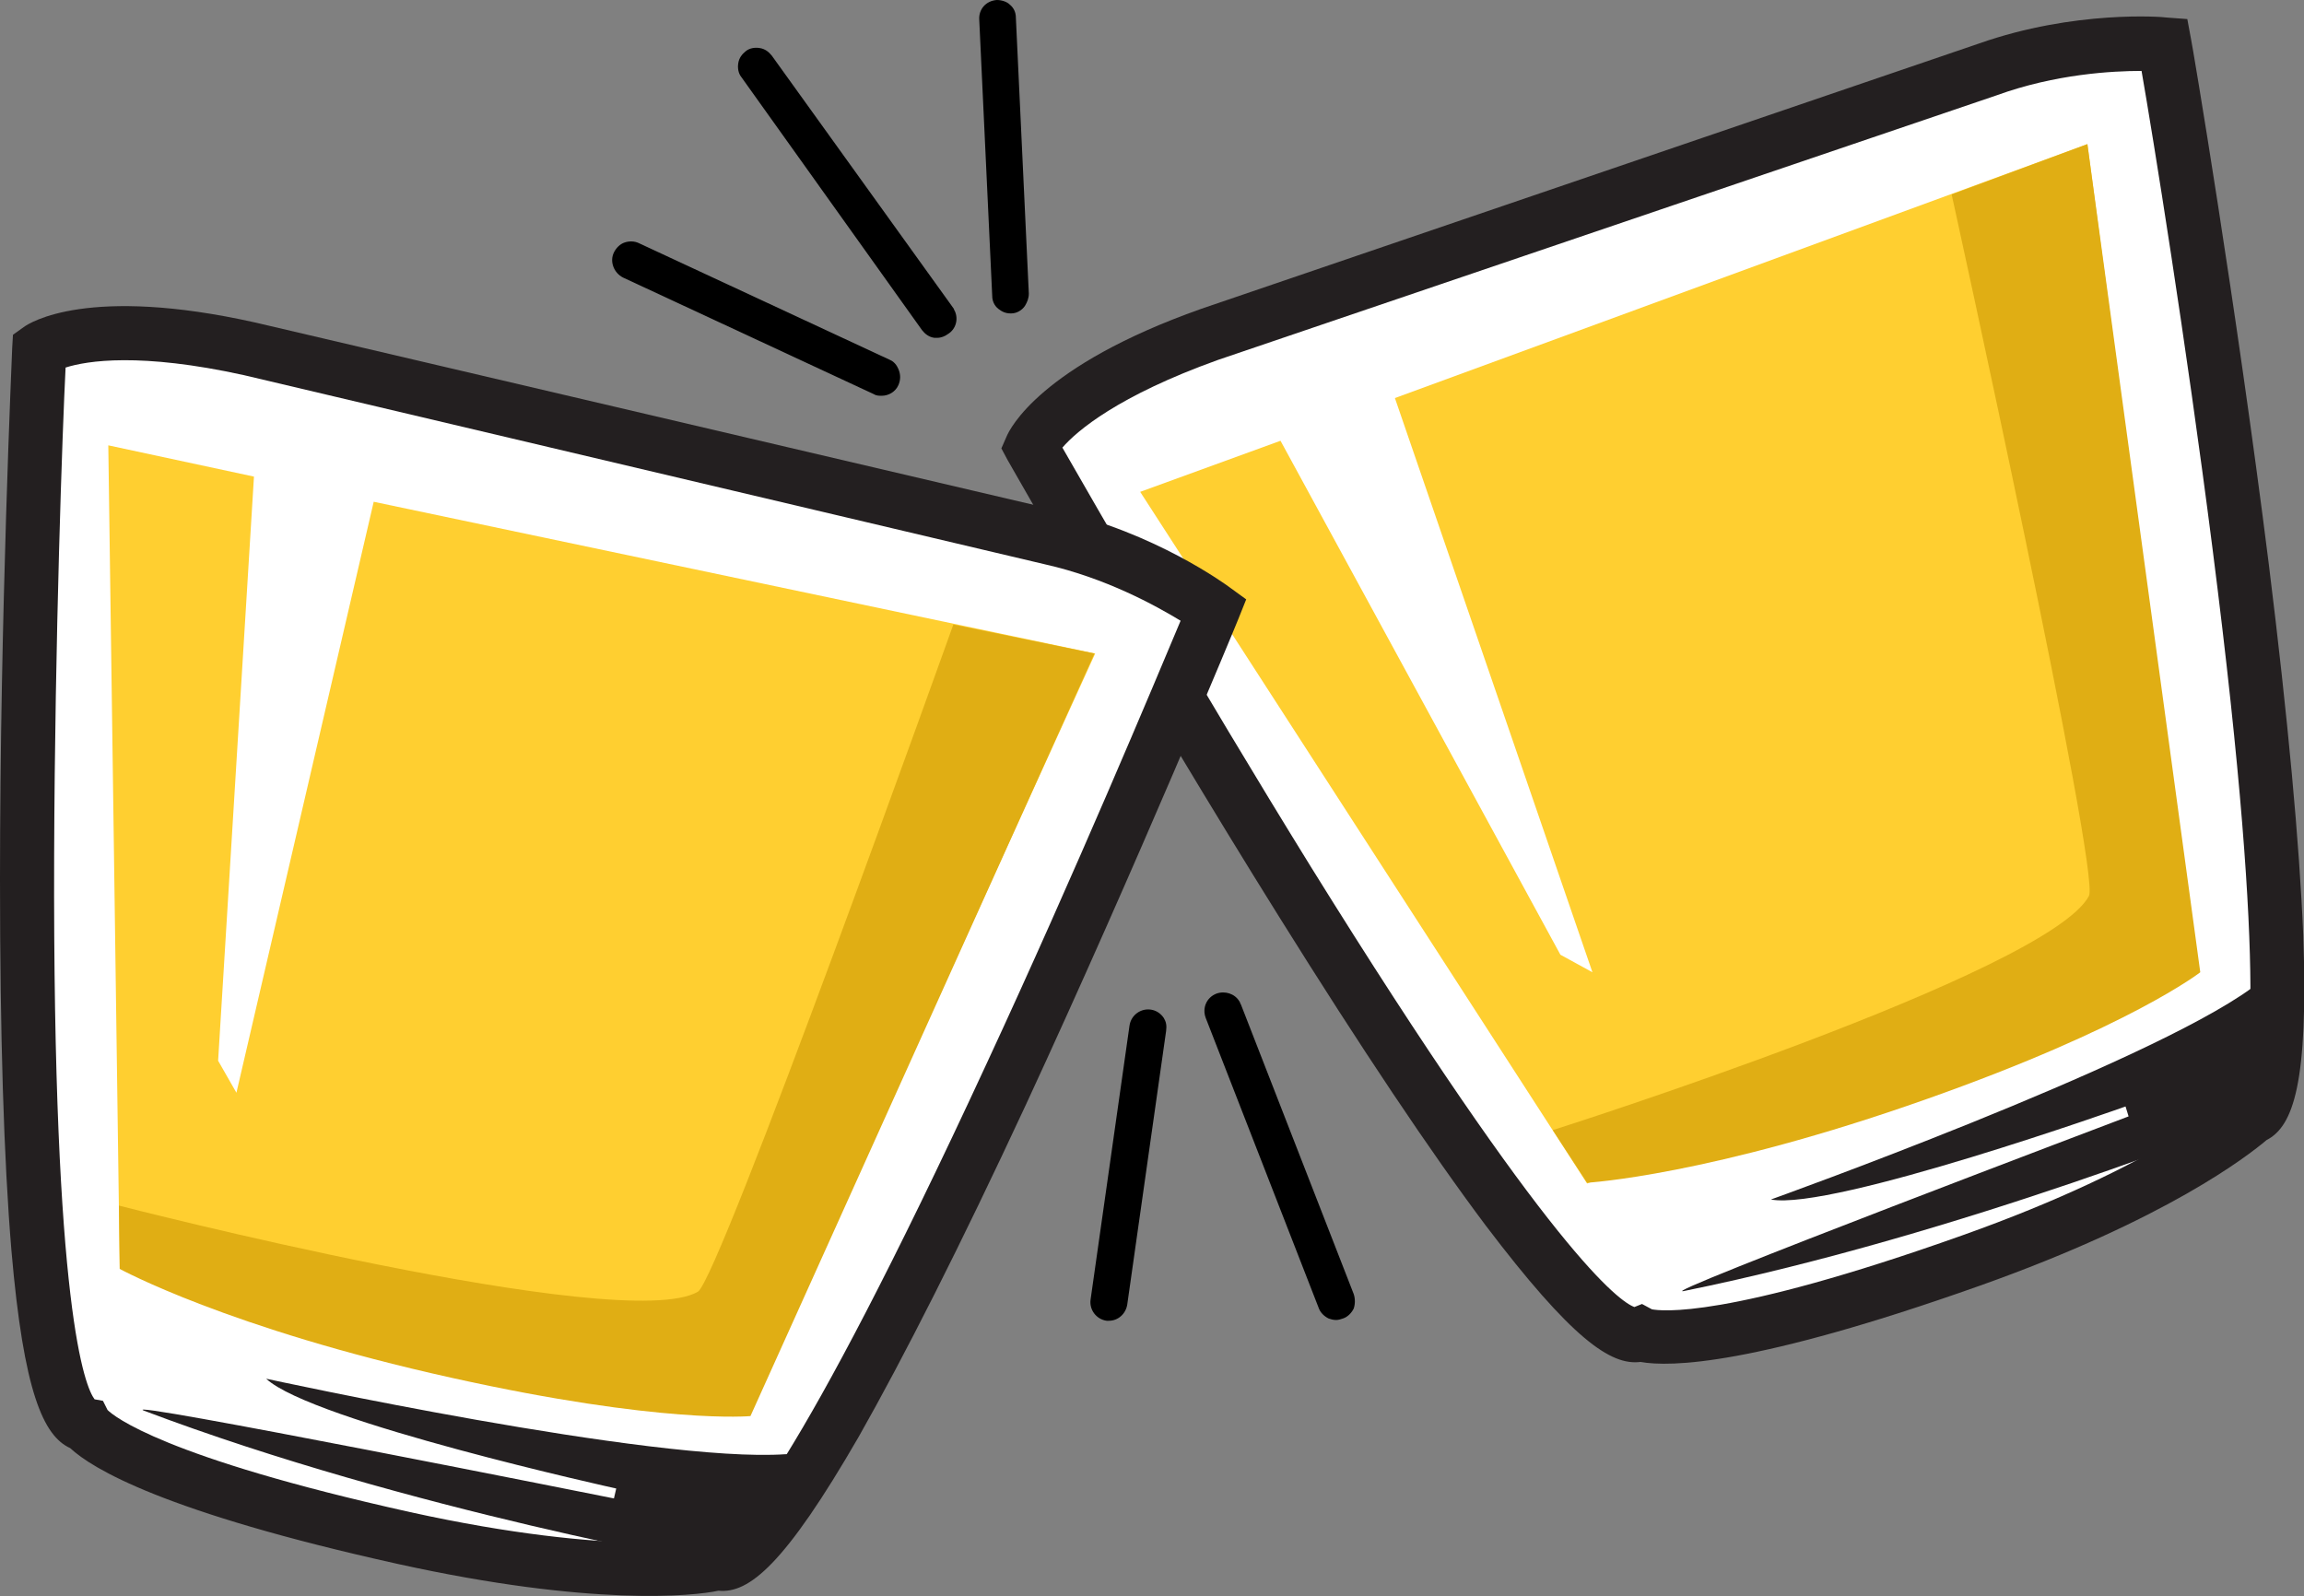<svg version="1.1" xmlns="http://www.w3.org/2000/svg" x="0px" y="0px"
	 viewBox="0 0 302.1 209.3" style="enable-background:new 0 0 302.1 209.3;">
<rect x="0" y="0" width="302.1" height="209.3" fill="#808080" stroke="none"/>
<g id="font">
	<g>
		<g>
			<g>
				<g>
					<g>
						<path class="st0" style="fill:#FFFFFF;" d="M295.2,146.5c0,0-9.6,9.1-36.7,18.8c-36.8,13.1-43.3,9.7-43.3,9.7c-11.9,4.2-80-116.4-80-116.4
							s3.1-7.5,23.4-14.7l102-34.8c11.9-4.2,23.2-3.3,23.2-3.3S307.1,142.3,295.2,146.5z"/>
					</g>
					<g>
						<path class="st1" style="fill:#231F20;" d="M259.6,168.6c-29.6,10.5-40.6,10.7-44.5,10c-3.9,0.5-9-3-20.3-17.9c-7.2-9.6-16.3-23.2-27.1-40.5
							c-18.3-29.3-35.4-59.6-35.6-59.9l-0.8-1.5l0.7-1.6c0.4-0.9,4.3-9.2,25.5-16.7L259.5,5.7c12.5-4.4,24.1-3.5,24.6-3.4l2.7,0.2
							l0.5,2.7c0.1,0.3,5.9,34.6,10.2,68.9c2.5,20.2,4,36.5,4.5,48.5c0.7,19.4-1.3,25.1-4.8,26.9
							C294.7,151.6,284.1,159.9,259.6,168.6z M216.6,171.7c1.1,0.2,9.5,1.4,40.7-9.7c25.9-9.2,35.4-17.9,35.5-18l0.5-0.5l0.3-0.1
							c1-1.7,4.1-12-3.5-71.5c-3.5-27.4-7.8-54-9.3-62.6c-3.8,0-11.3,0.4-19,3.2L159.7,47.2c-13.1,4.7-18.5,9.3-20.4,11.5
							c3.9,6.8,17.7,30.9,32.6,55c31.6,50.9,40.5,57,42.4,57.7l1-0.4L216.6,171.7z"/>
					</g>
				</g>
				<g>
					<path class="st1" style="fill:#231F20;" d="M295.2,146.5c0,0-37.9,15.4-74.4,22.8c-4.6,0.9,58.3-22.9,58.3-22.9l-0.4-1.3c0,0-38.5,13.7-46.5,12.2
						c0,0,49.1-17.6,63-27.7C299.5,126.4,299.6,144.9,295.2,146.5z"/>
				</g>
				<polygon class="st2" style="fill:#FFCF30;" points="182.9,52.2 208.8,127.5 204.6,125.2 167.9,57.8 149.5,64.5 208.1,155.2 288,126.3 273.7,18.9
					"/>
				<g>
					<path class="st3" style="fill:#E0AE14;" d="M255.9,25.5c0,0,19.6,89.1,18,92c-5.4,10.1-70.3,30.7-70.3,30.7l4.5,6.9c0,0,16.1-0.9,44.6-11
						c26.6-9.4,35.8-16.6,35.8-16.6L273.7,18.9L255.9,25.5z"/>
				</g>
			</g>
			<g>
				<g>
					<g>
						<path class="st0" style="fill:#FFFFFF;" d="M94.1,205.2c0,0-13,2.7-41.1-3.6c-38.2-8.4-41.8-14.8-41.8-14.8c-12.4-2.7-6-141.1-6-141.1
							s6.6-4.7,27.6,0l105,24.6c12.4,2.7,21.4,9.5,21.4,9.5S106.4,208,94.1,205.2z"/>
					</g>
					<g>
						<path class="st1" style="fill:#231F20;" d="M52.2,205.1c-30.7-6.8-40.1-12.5-43-15.2c-3.5-1.6-6.1-7.3-7.7-25.9c-1-11.9-1.5-28.3-1.5-48.7
							C0,80.7,1.6,46,1.6,45.6l0.1-1.7l1.4-1c0.8-0.6,8.5-5.5,30.4-0.6l105,24.6c12.9,2.9,22.3,9.8,22.7,10.1l2.2,1.6l-1,2.5
							c-0.1,0.3-13.4,32.5-27.9,63.8c-8.6,18.5-16,33.1-21.9,43.5c-9.7,16.8-14.4,20.6-18.4,20.2C91,209.3,77.6,210.7,52.2,205.1z
							 M14.1,184.9c0.8,0.8,7.3,6.2,39.7,13.4c26.8,5.9,39.5,3.6,39.6,3.6l0.7-0.1l0.3,0.1c1.8-0.9,9.8-8,35-62.5
							c11.6-25,22-49.9,25.4-58c-3.3-2-9.8-5.6-17.8-7.4L32,49.2c-13.6-3-20.6-1.9-23.4-1C8.2,56,7.2,83.8,7.1,112.1
							c-0.2,60,4.1,69.8,5.3,71.4l1.1,0.2L14.1,184.9z"/>
					</g>
				</g>
				<g>
					<path class="st1" style="fill:#231F20;" d="M94.1,205.2c0,0-40.3-7-75.2-20.2c-4.4-1.7,61.6,11.5,61.6,11.5l0.3-1.3c0,0-39.9-8.8-45.9-14.4
						c0,0,50.9,11.1,68.1,9.9C108.4,190.5,98.7,206.2,94.1,205.2z"/>
				</g>
				<polygon class="st2" style="fill:#FFCF30;" points="49,65.8 31,143.3 28.6,139.1 33.3,62.5 14.2,58.4 15.7,166.4 98.7,184.3 143.6,85.7 				"/>
				<g>
					<path class="st3" style="fill:#E0AE14;" d="M125,81.9c0,0-30.7,85.9-33.5,87.5c-9.9,5.7-75.9-11.3-75.9-11.3l0.1,8.3c0,0,14.2,7.8,43.6,14.3
						c27.5,6.1,39.1,5,39.1,5l45.1-100L125,81.9z"/>
				</g>
			</g>
			<g>
				<path d="M116.7,47.2L83.8,31.9c-0.6-0.3-1.3-0.3-1.9-0.1c-0.6,0.2-1.1,0.7-1.4,1.3c-0.6,1.2,0,2.7,1.2,3.3l32.9,15.3
					c0.3,0.2,0.7,0.2,1,0.2c0.9,0,1.8-0.5,2.2-1.4c0.3-0.7,0.3-1.4,0-2.1C117.6,47.9,117.2,47.4,116.7,47.2z"/>
				<path d="M125.2,40.8c-0.1-0.1-0.1-0.3-0.2-0.4L101.2,7.3c-0.4-0.5-0.9-0.9-1.6-1c-0.6-0.1-1.3,0-1.8,0.4c-0.5,0.4-0.9,0.9-1,1.6
					c-0.1,0.6,0,1.3,0.4,1.8l23.7,33.2c0.4,0.5,0.9,0.9,1.6,1c0.1,0,0.3,0,0.4,0c0.5,0,1-0.2,1.4-0.5
					C125.3,43.2,125.7,41.9,125.2,40.8L125.2,40.8z"/>
				<path d="M133.2,2.3c0-0.7-0.3-1.3-0.8-1.7C132,0.2,131.3,0,130.7,0c-1.4,0.1-2.4,1.2-2.3,2.6l1.7,36.2c0,0.7,0.3,1.3,0.8,1.7
					c0.5,0.4,1,0.6,1.6,0.6c0,0,0.1,0,0.1,0c0.7,0,1.4-0.4,1.8-1v0c0.3-0.5,0.5-1,0.5-1.6L133.2,2.3z"/>
			</g>
			<g>
				<path d="M152.6,133.5c-0.4-0.6-1-1-1.7-1.1c-1.3-0.2-2.6,0.7-2.8,2.1l-5.1,35.9c-0.2,1.3,0.7,2.6,2.1,2.8c0.1,0,0.2,0,0.3,0
					c1.2,0,2.2-0.9,2.4-2.1l5.1-35.9C153,134.5,152.9,134,152.6,133.5L152.6,133.5z"/>
				<path d="M177.5,169.7l-14.8-38c-0.1-0.1-0.1-0.3-0.2-0.4c-0.6-1-1.9-1.4-3-1c-1.3,0.5-1.9,1.9-1.4,3.2l14.8,38
					c0.2,0.6,0.7,1.1,1.3,1.4c0.3,0.1,0.6,0.2,1,0.2c0.3,0,0.6-0.1,0.9-0.2c0.6-0.2,1.1-0.7,1.4-1.3
					C177.7,171,177.7,170.3,177.5,169.7z"/>
			</g>
		</g>
	</g>
</g>
</svg>
